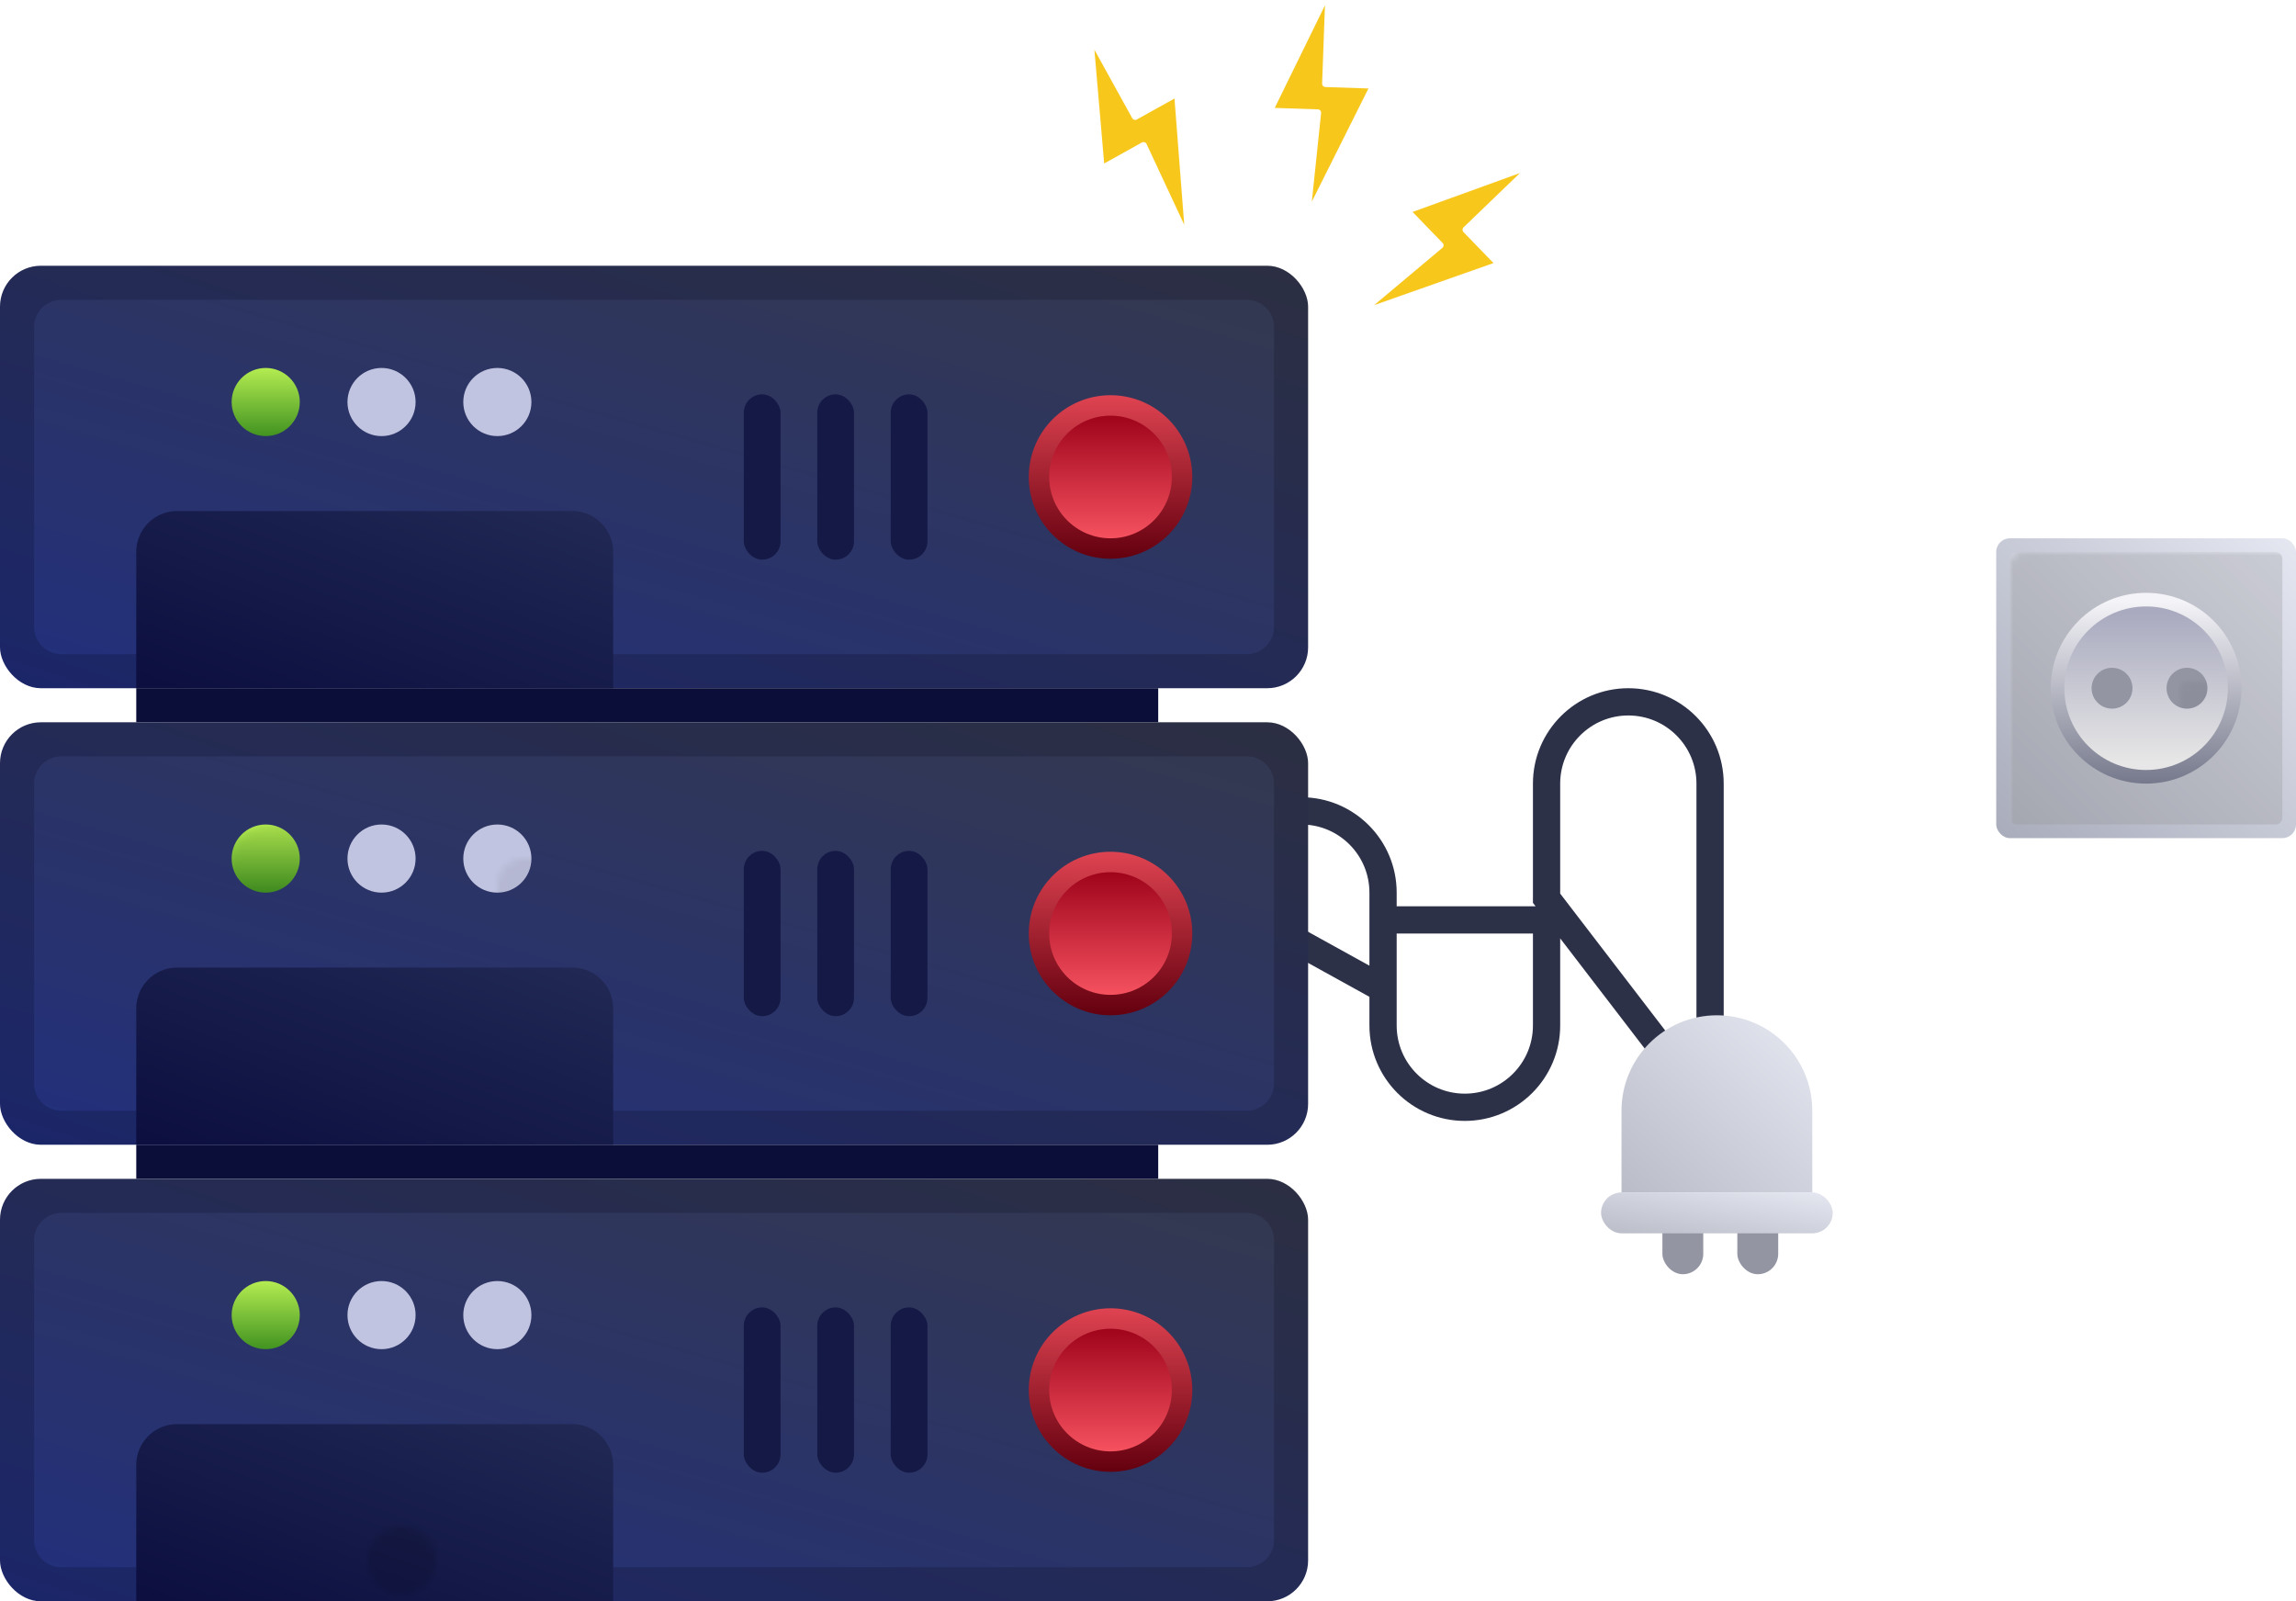 <svg width="337" height="235" xmlns="http://www.w3.org/2000/svg" xmlns:xlink="http://www.w3.org/1999/xlink"><defs><linearGradient x1="0%" y1="100.183%" x2="101.5%" y2="-2.049%" id="a"><stop stop-color="#A8ACBB" offset="0%"/><stop stop-color="#E6E8F2" offset="100%"/></linearGradient><rect id="b" width="44" height="44" rx="2"/><pattern id="c" width="258" height="258" x="-258" y="-258" patternUnits="userSpaceOnUse"><use xlink:href="#a"/></pattern><linearGradient x1="0%" y1="100.183%" x2="101.5%" y2="-2.049%" id="d"><stop stop-color="#BABDC8" offset="0%"/><stop stop-color="#E6E8F2" offset="100%"/></linearGradient><rect id="e" x="2" y="2" width="40" height="40" rx="1"/><pattern id="f" width="258" height="258" x="-256" y="-256" patternUnits="userSpaceOnUse"><use xlink:href="#b"/></pattern><linearGradient x1="50%" y1="4.394%" x2="50%" y2="100%" id="g"><stop stop-color="#F4F4F8" offset="0%"/><stop stop-color="#76798C" offset="100%"/></linearGradient><circle id="h" cx="22" cy="22" r="14"/><pattern id="i" width="258" height="258" x="-250" y="-250" patternUnits="userSpaceOnUse"><use xlink:href="#c"/></pattern><linearGradient x1="50%" y1="3.759%" x2="50%" y2="95.522%" id="j"><stop stop-color="#A9AABF" offset="0%"/><stop stop-color="#E7E7E7" offset="100%"/></linearGradient><circle id="k" cx="22" cy="22" r="12"/><pattern id="l" width="258" height="258" x="-248" y="-248" patternUnits="userSpaceOnUse"><use xlink:href="#d"/></pattern><circle id="m" cx="28" cy="22" r="3"/><pattern id="n" width="258" height="258" x="-233" y="-239" patternUnits="userSpaceOnUse"><use xlink:href="#e"/></pattern><circle id="o" cx="17" cy="22" r="3"/><pattern id="p" width="258" height="258" x="-244" y="-239" patternUnits="userSpaceOnUse"><use xlink:href="#f"/></pattern><rect id="q" x="96" y="77" width="6" height="9" rx="3"/><pattern id="r" width="258" height="258" x="-162" y="-181" patternUnits="userSpaceOnUse"><use xlink:href="#g"/></pattern><rect id="s" x="107" y="77" width="6" height="9" rx="3"/><pattern id="t" width="258" height="258" x="-151" y="-181" patternUnits="userSpaceOnUse"><use xlink:href="#h"/></pattern><path d="M104 48c7.732 0 14 6.268 14 14v12H90V62c0-7.732 6.268-14 14-14z" id="u"/><pattern id="v" width="258" height="258" x="-168" y="-210" patternUnits="userSpaceOnUse"><use xlink:href="#i"/></pattern><rect id="w" x="87" y="74" width="34" height="6" rx="3"/><pattern id="x" width="258" height="258" x="-171" y="-184" patternUnits="userSpaceOnUse"><use xlink:href="#j"/></pattern><linearGradient x1="0%" y1="100%" y2="0%" id="y"><stop stop-color="#1B2669" offset="0%"/><stop stop-color="#2C2F42" offset="100%"/></linearGradient><rect id="z" width="192" height="62" rx="6"/><pattern id="A" width="258" height="258" x="-258" y="-258" patternUnits="userSpaceOnUse"><use xlink:href="#k"/></pattern><linearGradient x1="0%" y1="100%" x2="96.146%" y2="3.854%" id="B"><stop stop-color="#23307A" offset="0%"/><stop stop-color="#333852" offset="100%"/></linearGradient><path d="M9 5h174a4 4 0 0 1 4 4v44a4 4 0 0 1-4 4H9a4 4 0 0 1-4-4V9a4 4 0 0 1 4-4z" id="C"/><pattern id="D" width="258" height="258" x="-253" y="-253" patternUnits="userSpaceOnUse"><use xlink:href="#l"/></pattern><linearGradient x1="50%" y1="0%" x2="50%" y2="100%" id="E"><stop stop-color="#DF4351" offset="0%"/><stop stop-color="#64000F" offset="100%"/></linearGradient><circle id="F" cx="163" cy="31" r="12"/><pattern id="G" width="258" height="258" x="-107" y="-239" patternUnits="userSpaceOnUse"><use xlink:href="#m"/></pattern><linearGradient x1="50%" y1="0%" x2="50%" y2="100%" id="H"><stop stop-color="#F5515F" offset="0%"/><stop stop-color="#9F041B" offset="100%"/></linearGradient><circle id="I" cx="163" cy="31" r="9"/><pattern id="J" width="258" height="258" x="-104" y="-236" patternUnits="userSpaceOnUse"><use xlink:href="#n"/></pattern><linearGradient x1="50%" y1="0%" x2="50%" y2="100%" id="K"><stop stop-color="#B4EC51" offset="0%"/><stop stop-color="#429321" offset="100%"/></linearGradient><circle id="L" cx="39" cy="20" r="5"/><pattern id="M" width="258" height="258" x="-224" y="-243" patternUnits="userSpaceOnUse"><use xlink:href="#o"/></pattern><linearGradient x1="3.023%" y1="96.977%" y2="0%" id="N"><stop stop-color="#0C0F40" offset="0%"/><stop stop-color="#212954" offset="100%"/></linearGradient><path d="M26 36h58a6 6 0 0 1 6 6v20H20V42a6 6 0 0 1 6-6z" id="O"/><pattern id="P" width="258" height="258" x="-238" y="-222" patternUnits="userSpaceOnUse"><use xlink:href="#p"/></pattern><circle id="Q" cx="56" cy="20" r="5"/><pattern id="R" width="258" height="258" x="-207" y="-243" patternUnits="userSpaceOnUse"><use xlink:href="#q"/></pattern><circle id="S" cx="73" cy="20" r="5"/><pattern id="T" width="258" height="258" x="-190" y="-243" patternUnits="userSpaceOnUse"><use xlink:href="#r"/></pattern><rect id="U" x="130.739" y="18.87" width="5.391" height="24.261" rx="2.696"/><pattern id="V" width="258" height="258" x="-127.261" y="-239.13" patternUnits="userSpaceOnUse"><use xlink:href="#s"/></pattern><rect id="W" x="119.957" y="18.87" width="5.391" height="24.261" rx="2.696"/><pattern id="X" width="258" height="258" x="-138.043" y="-239.13" patternUnits="userSpaceOnUse"><use xlink:href="#t"/></pattern><rect id="Y" x="109.174" y="18.87" width="5.391" height="24.261" rx="2.696"/><pattern id="Z" width="258" height="258" x="-148.826" y="-239.13" patternUnits="userSpaceOnUse"><use xlink:href="#u"/></pattern><rect id="aa" width="192" height="62" rx="6"/><pattern id="ab" width="258" height="258" x="-258" y="-258" patternUnits="userSpaceOnUse"><use xlink:href="#v"/></pattern><path d="M9 5h174a4 4 0 0 1 4 4v44a4 4 0 0 1-4 4H9a4 4 0 0 1-4-4V9a4 4 0 0 1 4-4z" id="ac"/><pattern id="ad" width="258" height="258" x="-253" y="-253" patternUnits="userSpaceOnUse"><use xlink:href="#w"/></pattern><circle id="ae" cx="163" cy="31" r="12"/><pattern id="af" width="258" height="258" x="-107" y="-239" patternUnits="userSpaceOnUse"><use xlink:href="#x"/></pattern><circle id="ag" cx="163" cy="31" r="9"/><pattern id="ah" width="258" height="258" x="-104" y="-236" patternUnits="userSpaceOnUse"><use xlink:href="#y"/></pattern><circle id="ai" cx="39" cy="20" r="5"/><pattern id="aj" width="258" height="258" x="-224" y="-243" patternUnits="userSpaceOnUse"><use xlink:href="#z"/></pattern><path d="M26 36h58a6 6 0 0 1 6 6v20H20V42a6 6 0 0 1 6-6z" id="ak"/><pattern id="al" width="258" height="258" x="-238" y="-222" patternUnits="userSpaceOnUse"><use xlink:href="#A"/></pattern><circle id="am" cx="56" cy="20" r="5"/><pattern id="an" width="258" height="258" x="-207" y="-243" patternUnits="userSpaceOnUse"><use xlink:href="#B"/></pattern><circle id="ao" cx="73" cy="20" r="5"/><pattern id="ap" width="258" height="258" x="-190" y="-243" patternUnits="userSpaceOnUse"><use xlink:href="#C"/></pattern><rect id="aq" x="130.739" y="18.87" width="5.391" height="24.261" rx="2.696"/><pattern id="ar" width="258" height="258" x="-127.261" y="-239.13" patternUnits="userSpaceOnUse"><use xlink:href="#D"/></pattern><rect id="as" x="119.957" y="18.87" width="5.391" height="24.261" rx="2.696"/><pattern id="at" width="258" height="258" x="-138.043" y="-239.13" patternUnits="userSpaceOnUse"><use xlink:href="#E"/></pattern><rect id="au" x="109.174" y="18.87" width="5.391" height="24.261" rx="2.696"/><pattern id="av" width="258" height="258" x="-148.826" y="-239.13" patternUnits="userSpaceOnUse"><use xlink:href="#F"/></pattern><rect id="aw" width="192" height="62" rx="6"/><pattern id="ax" width="258" height="258" x="-258" y="-258" patternUnits="userSpaceOnUse"><use xlink:href="#G"/></pattern><path d="M9 5h174a4 4 0 0 1 4 4v44a4 4 0 0 1-4 4H9a4 4 0 0 1-4-4V9a4 4 0 0 1 4-4z" id="ay"/><pattern id="az" width="258" height="258" x="-253" y="-253" patternUnits="userSpaceOnUse"><use xlink:href="#H"/></pattern><circle id="aA" cx="163" cy="31" r="12"/><pattern id="aB" width="258" height="258" x="-107" y="-239" patternUnits="userSpaceOnUse"><use xlink:href="#I"/></pattern><circle id="aC" cx="163" cy="31" r="9"/><pattern id="aD" width="258" height="258" x="-104" y="-236" patternUnits="userSpaceOnUse"><use xlink:href="#J"/></pattern><circle id="aE" cx="39" cy="20" r="5"/><pattern id="aF" width="258" height="258" x="-224" y="-243" patternUnits="userSpaceOnUse"><use xlink:href="#K"/></pattern><path d="M26 36h58a6 6 0 0 1 6 6v20H20V42a6 6 0 0 1 6-6z" id="aG"/><pattern id="aH" width="258" height="258" x="-238" y="-222" patternUnits="userSpaceOnUse"><use xlink:href="#L"/></pattern><circle id="aI" cx="56" cy="20" r="5"/><pattern id="aJ" width="258" height="258" x="-207" y="-243" patternUnits="userSpaceOnUse"><use xlink:href="#M"/></pattern><circle id="aK" cx="73" cy="20" r="5"/><pattern id="aL" width="258" height="258" x="-190" y="-243" patternUnits="userSpaceOnUse"><use xlink:href="#N"/></pattern><rect id="aM" x="130.739" y="18.87" width="5.391" height="24.261" rx="2.696"/><pattern id="aN" width="258" height="258" x="-127.261" y="-239.13" patternUnits="userSpaceOnUse"><use xlink:href="#O"/></pattern><rect id="aO" x="119.957" y="18.87" width="5.391" height="24.261" rx="2.696"/><pattern id="aP" width="258" height="258" x="-138.043" y="-239.13" patternUnits="userSpaceOnUse"><use xlink:href="#P"/></pattern><rect id="aQ" x="109.174" y="18.87" width="5.391" height="24.261" rx="2.696"/><pattern id="aR" width="258" height="258" x="-148.826" y="-239.13" patternUnits="userSpaceOnUse"><use xlink:href="#Q"/></pattern></defs><g fill="none" fill-rule="evenodd"><g transform="translate(293 79)"><use fill="url(#a)" xlink:href="#b"/><use fill-opacity=".12" fill="url(#c)" style="mix-blend-mode:overlay" xlink:href="#b"/></g><g transform="translate(293 79)"><use fill="url(#d)" xlink:href="#e"/><use fill-opacity=".12" fill="url(#f)" style="mix-blend-mode:overlay" xlink:href="#e"/></g><g transform="translate(293 79)"><use fill="url(#g)" xlink:href="#h"/><use fill-opacity=".05" fill="url(#i)" style="mix-blend-mode:overlay" xlink:href="#h"/></g><g transform="translate(293 79)"><use fill="url(#j)" xlink:href="#k"/><use fill-opacity=".05" fill="url(#l)" style="mix-blend-mode:overlay" xlink:href="#k"/></g><g transform="translate(293 79)"><use fill="#9395A3" xlink:href="#m"/><use fill-opacity=".05" fill="url(#n)" style="mix-blend-mode:overlay" xlink:href="#m"/></g><g transform="translate(293 79)"><use fill="#9395A3" xlink:href="#o"/><use fill-opacity=".05" fill="url(#p)" style="mix-blend-mode:overlay" xlink:href="#o"/></g><path d="M251 163.107l-24-31.286V115c0-6.627 5.373-12 12-12s12 5.373 12 12v48.107zM203 135h24v15.5c0 6.627-5.373 12-12 12s-12-5.373-12-12V135zm-47.246-16L203 145.11V131c0-6.627-5.373-12-12-12h-35.246z" stroke="#2C3148" stroke-width="4"/><g transform="translate(148 101)"><use fill="#9395A3" xlink:href="#q"/><use fill-opacity=".05" fill="url(#r)" style="mix-blend-mode:overlay" xlink:href="#q"/></g><g transform="translate(148 101)"><use fill="#9395A3" xlink:href="#s"/><use fill-opacity=".05" fill="url(#t)" style="mix-blend-mode:overlay" xlink:href="#s"/></g><g transform="translate(148 101)"><use fill="url(#d)" xlink:href="#u"/><use fill-opacity=".12" fill="url(#v)" style="mix-blend-mode:overlay" xlink:href="#u"/></g><g transform="translate(148 101)"><use fill="url(#d)" xlink:href="#w"/><use fill-opacity=".12" fill="url(#x)" style="mix-blend-mode:overlay" xlink:href="#w"/></g><g transform="translate(0 39)"><use fill="url(#y)" xlink:href="#z"/><use fill-opacity=".12" fill="url(#A)" style="mix-blend-mode:overlay" xlink:href="#z"/></g><g transform="translate(0 39)"><use fill="url(#B)" xlink:href="#C"/><use fill-opacity=".12" fill="url(#D)" style="mix-blend-mode:overlay" xlink:href="#C"/></g><g transform="translate(0 39)"><use fill="url(#E)" xlink:href="#F"/><use fill-opacity=".064" fill="url(#G)" xlink:href="#F"/></g><g transform="matrix(1 0 0 -1 0 101)"><use fill="url(#H)" xlink:href="#I"/><use fill-opacity=".064" fill="url(#J)" xlink:href="#I"/></g><g transform="translate(0 39)"><use fill="url(#K)" xlink:href="#L"/><use fill-opacity=".064" fill="url(#M)" xlink:href="#L"/></g><g transform="translate(0 39)"><use fill="url(#N)" xlink:href="#O"/><use fill-opacity=".12" fill="url(#P)" style="mix-blend-mode:overlay" xlink:href="#O"/></g><g transform="translate(0 39)"><use fill="#C1C4E0" xlink:href="#Q"/><use fill-opacity=".064" fill="url(#R)" xlink:href="#Q"/></g><g transform="translate(0 39)"><use fill="#C1C4E0" xlink:href="#S"/><use fill-opacity=".064" fill="url(#T)" xlink:href="#S"/></g><g transform="translate(0 39)"><use fill="#141946" xlink:href="#U"/><use fill-opacity=".2" fill="url(#V)" style="mix-blend-mode:overlay" xlink:href="#U"/></g><g transform="translate(0 39)"><use fill="#141946" xlink:href="#W"/><use fill-opacity=".2" fill="url(#X)" style="mix-blend-mode:overlay" xlink:href="#W"/></g><g transform="translate(0 39)"><use fill="#141946" xlink:href="#Y"/><use fill-opacity=".2" fill="url(#Z)" style="mix-blend-mode:overlay" xlink:href="#Y"/></g><path fill="#0B0E38" d="M20 101h150v5H20zm0 67h150v5H20z"/><g transform="translate(0 106)"><use fill="url(#y)" xlink:href="#aa"/><use fill-opacity=".12" fill="url(#ab)" style="mix-blend-mode:overlay" xlink:href="#aa"/></g><g transform="translate(0 106)"><use fill="url(#B)" xlink:href="#ac"/><use fill-opacity=".12" fill="url(#ad)" style="mix-blend-mode:overlay" xlink:href="#ac"/></g><g transform="translate(0 106)"><use fill="url(#E)" xlink:href="#ae"/><use fill-opacity=".064" fill="url(#af)" xlink:href="#ae"/></g><g transform="matrix(1 0 0 -1 0 168)"><use fill="url(#H)" xlink:href="#ag"/><use fill-opacity=".064" fill="url(#ah)" xlink:href="#ag"/></g><g transform="translate(0 106)"><use fill="url(#K)" xlink:href="#ai"/><use fill-opacity=".064" fill="url(#aj)" xlink:href="#ai"/></g><g transform="translate(0 106)"><use fill="url(#N)" xlink:href="#ak"/><use fill-opacity=".12" fill="url(#al)" style="mix-blend-mode:overlay" xlink:href="#ak"/></g><g transform="translate(0 106)"><use fill="#C1C4E0" xlink:href="#am"/><use fill-opacity=".064" fill="url(#an)" xlink:href="#am"/></g><g transform="translate(0 106)"><use fill="#C1C4E0" xlink:href="#ao"/><use fill-opacity=".064" fill="url(#ap)" xlink:href="#ao"/></g><g transform="translate(0 106)"><use fill="#141946" xlink:href="#aq"/><use fill-opacity=".2" fill="url(#ar)" style="mix-blend-mode:overlay" xlink:href="#aq"/></g><g transform="translate(0 106)"><use fill="#141946" xlink:href="#as"/><use fill-opacity=".2" fill="url(#at)" style="mix-blend-mode:overlay" xlink:href="#as"/></g><g transform="translate(0 106)"><use fill="#141946" xlink:href="#au"/><use fill-opacity=".2" fill="url(#av)" style="mix-blend-mode:overlay" xlink:href="#au"/></g><g transform="translate(0 173)"><use fill="url(#y)" xlink:href="#aw"/><use fill-opacity=".12" fill="url(#ax)" style="mix-blend-mode:overlay" xlink:href="#aw"/></g><g transform="translate(0 173)"><use fill="url(#B)" xlink:href="#ay"/><use fill-opacity=".12" fill="url(#az)" style="mix-blend-mode:overlay" xlink:href="#ay"/></g><g transform="translate(0 173)"><use fill="url(#E)" xlink:href="#aA"/><use fill-opacity=".064" fill="url(#aB)" xlink:href="#aA"/></g><g transform="matrix(1 0 0 -1 0 235)"><use fill="url(#H)" xlink:href="#aC"/><use fill-opacity=".064" fill="url(#aD)" xlink:href="#aC"/></g><g transform="translate(0 173)"><use fill="url(#K)" xlink:href="#aE"/><use fill-opacity=".064" fill="url(#aF)" xlink:href="#aE"/></g><g transform="translate(0 173)"><use fill="url(#N)" xlink:href="#aG"/><use fill-opacity=".12" fill="url(#aH)" style="mix-blend-mode:overlay" xlink:href="#aG"/></g><g transform="translate(0 173)"><use fill="#C1C4E0" xlink:href="#aI"/><use fill-opacity=".064" fill="url(#aJ)" xlink:href="#aI"/></g><g transform="translate(0 173)"><use fill="#C1C4E0" xlink:href="#aK"/><use fill-opacity=".064" fill="url(#aL)" xlink:href="#aK"/></g><g transform="translate(0 173)"><use fill="#141946" xlink:href="#aM"/><use fill-opacity=".2" fill="url(#aN)" style="mix-blend-mode:overlay" xlink:href="#aM"/></g><g transform="translate(0 173)"><use fill="#141946" xlink:href="#aO"/><use fill-opacity=".2" fill="url(#aP)" style="mix-blend-mode:overlay" xlink:href="#aO"/></g><g transform="translate(0 173)"><use fill="#141946" xlink:href="#aQ"/><use fill-opacity=".2" fill="url(#aR)" style="mix-blend-mode:overlay" xlink:href="#aQ"/></g><path d="M207.332 31.104l4.404 4.546a.498.498 0 0 1-.037.73l-10.007 8.4 17.517-6.173-4.398-4.54a.501.501 0 0 1 .011-.709l8.269-7.961-15.759 5.707zm-45.265-7.112l5.53-3.077a.498.498 0 0 1 .696.225l5.524 11.84-1.43-18.518-5.523 3.073a.501.501 0 0 1-.681-.195l-5.55-10.047 1.434 16.7zm25.035-8.155l6.326.21a.498.498 0 0 1 .48.551l-1.363 12.995 8.312-16.61-6.317-.21a.501.501 0 0 1-.484-.518l.417-11.47-7.371 15.052z" fill="#F8C71C"/></g></svg>